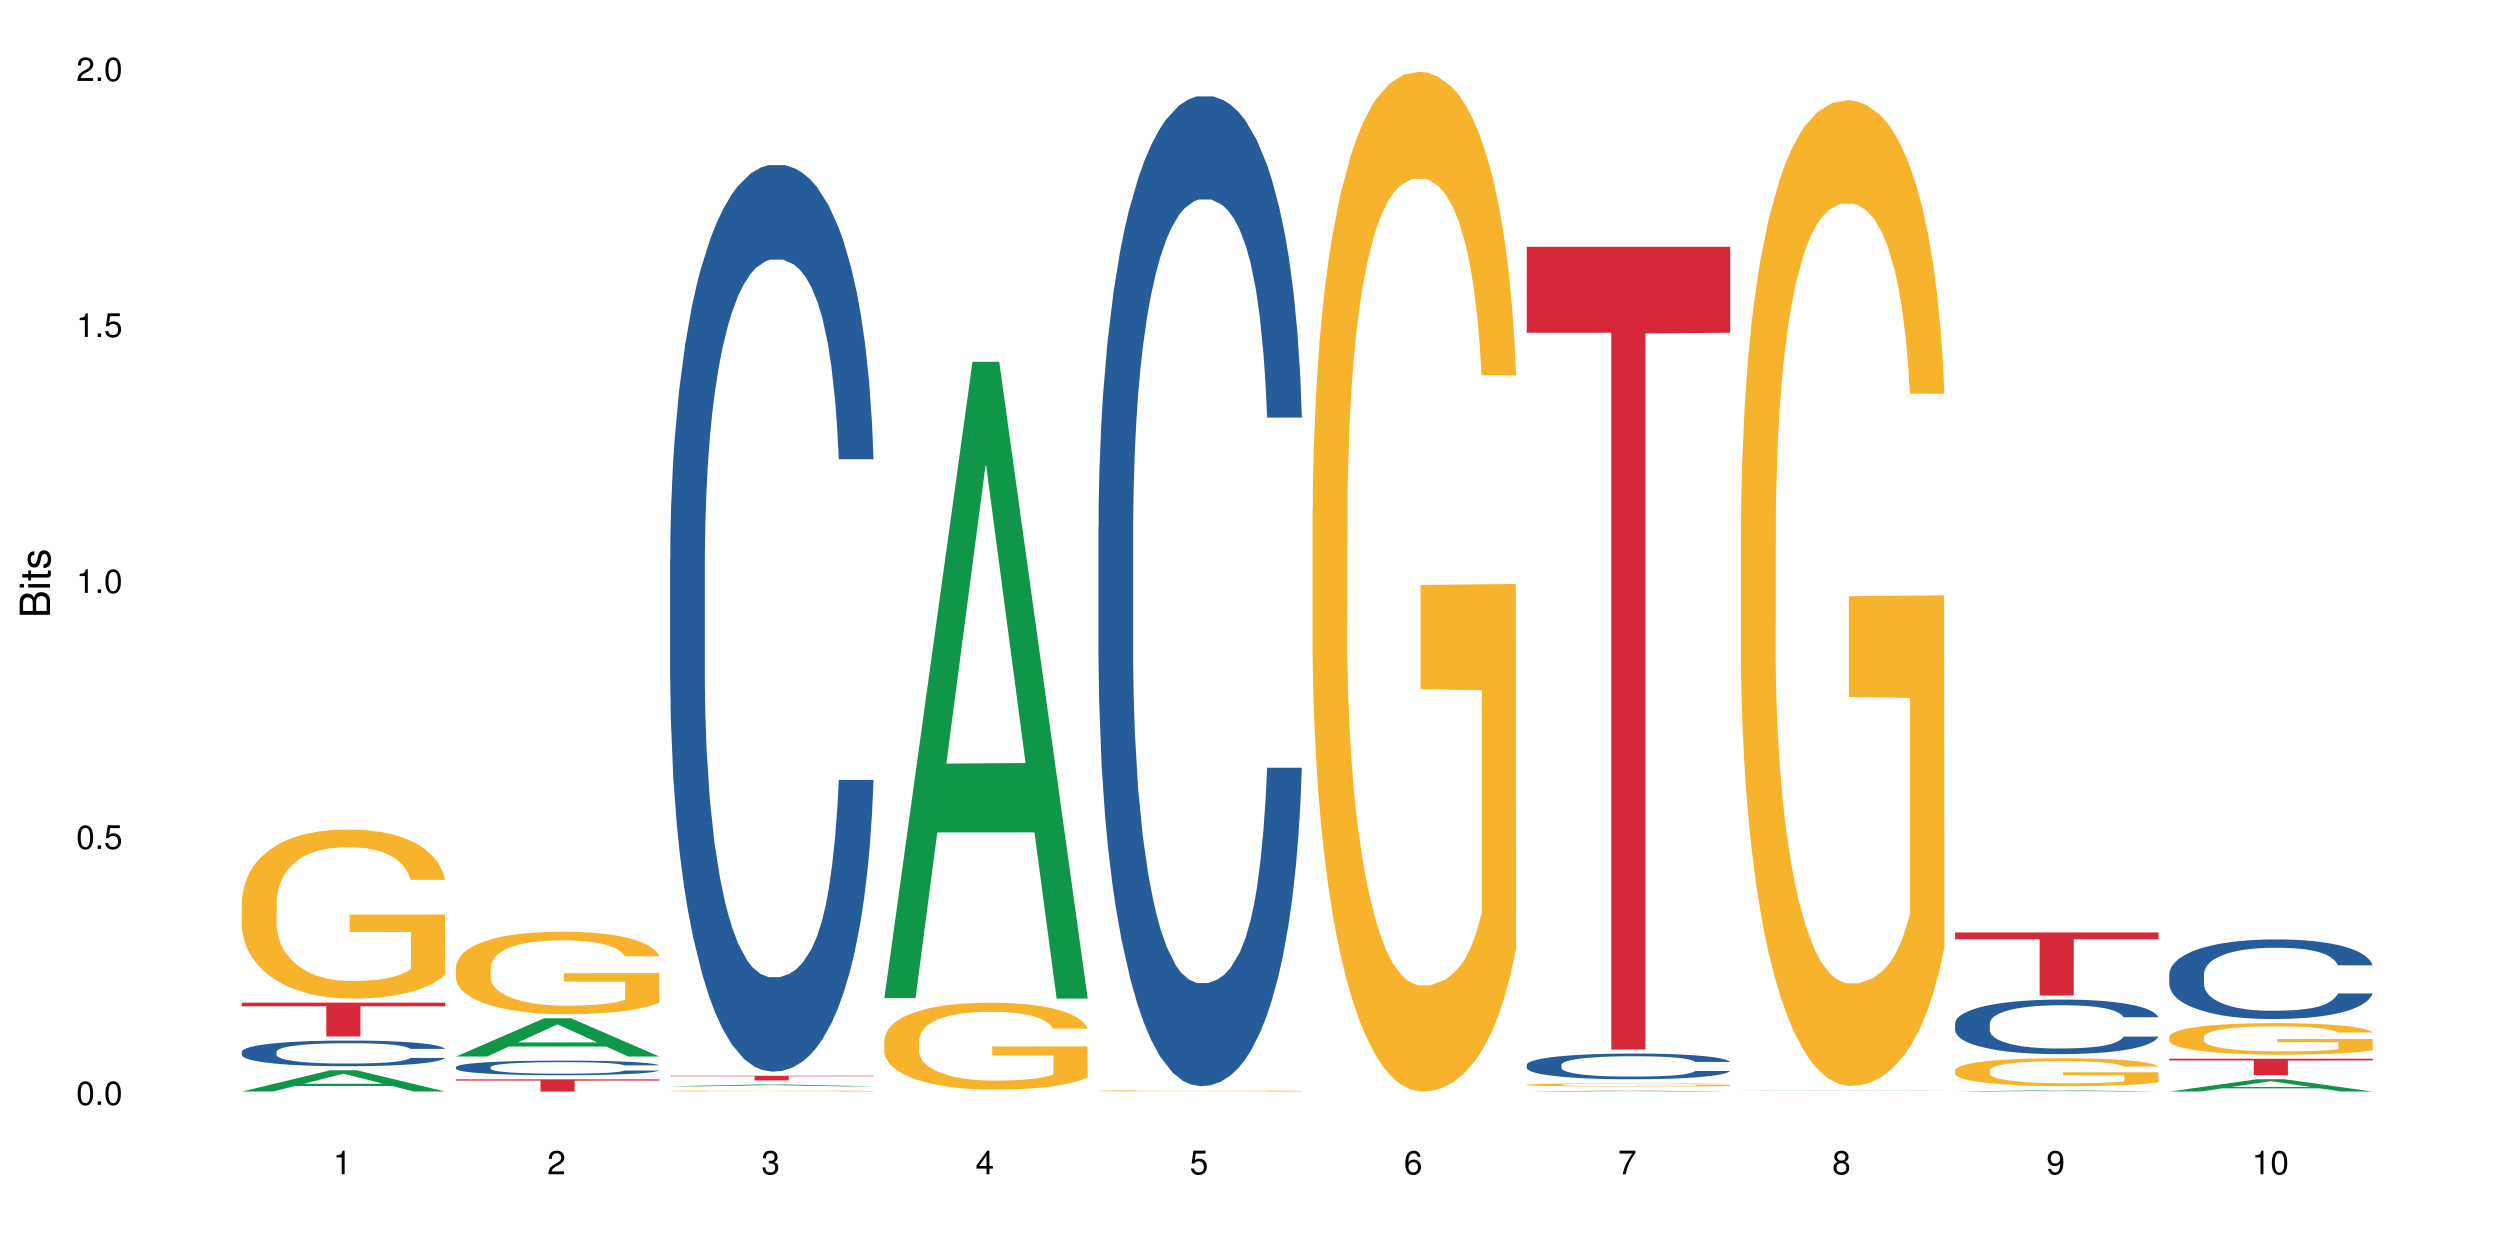 <?xml version="1.0" encoding="UTF-8"?>
<svg xmlns="http://www.w3.org/2000/svg" xmlns:xlink="http://www.w3.org/1999/xlink" width="720pt" height="360pt" viewBox="0 0 720 360" version="1.1">
<defs>
<g>
<symbol overflow="visible" id="glyph0-0">
<path style="stroke:none;" d=""/>
</symbol>
<symbol overflow="visible" id="glyph0-1">
<path style="stroke:none;" d="M 2.641 -6.797 C 2 -6.797 1.422 -6.531 1.078 -6.047 C 0.641 -5.453 0.406 -4.547 0.406 -3.297 C 0.406 -1 1.188 0.219 2.641 0.219 C 4.078 0.219 4.859 -1 4.859 -3.234 C 4.859 -4.562 4.656 -5.438 4.203 -6.047 C 3.844 -6.531 3.281 -6.797 2.641 -6.797 Z M 2.641 -6.047 C 3.547 -6.047 4 -5.125 4 -3.312 C 4 -1.375 3.562 -0.484 2.625 -0.484 C 1.734 -0.484 1.281 -1.422 1.281 -3.281 C 1.281 -5.141 1.734 -6.047 2.641 -6.047 Z M 2.641 -6.047 "/>
</symbol>
<symbol overflow="visible" id="glyph0-2">
<path style="stroke:none;" d="M 1.828 -1 L 0.828 -1 L 0.828 0 L 1.828 0 Z M 1.828 -1 "/>
</symbol>
<symbol overflow="visible" id="glyph0-3">
<path style="stroke:none;" d="M 4.562 -6.797 L 1.062 -6.797 L 0.547 -3.094 L 1.328 -3.094 C 1.719 -3.562 2.047 -3.734 2.578 -3.734 C 3.484 -3.734 4.062 -3.109 4.062 -2.094 C 4.062 -1.125 3.484 -0.531 2.578 -0.531 C 1.828 -0.531 1.375 -0.906 1.188 -1.672 L 0.328 -1.672 C 0.453 -1.109 0.547 -0.844 0.75 -0.594 C 1.125 -0.078 1.828 0.219 2.594 0.219 C 3.969 0.219 4.922 -0.781 4.922 -2.219 C 4.922 -3.562 4.031 -4.484 2.719 -4.484 C 2.25 -4.484 1.859 -4.359 1.469 -4.062 L 1.734 -5.969 L 4.562 -5.969 Z M 4.562 -6.797 "/>
</symbol>
<symbol overflow="visible" id="glyph0-4">
<path style="stroke:none;" d="M 2.484 -4.844 L 2.484 0 L 3.328 0 L 3.328 -6.797 L 2.766 -6.797 C 2.469 -5.75 2.281 -5.609 0.984 -5.453 L 0.984 -4.844 Z M 2.484 -4.844 "/>
</symbol>
<symbol overflow="visible" id="glyph0-5">
<path style="stroke:none;" d="M 4.859 -0.828 L 1.281 -0.828 C 1.359 -1.391 1.672 -1.75 2.5 -2.234 L 3.469 -2.75 C 4.406 -3.266 4.906 -3.969 4.906 -4.812 C 4.906 -5.375 4.672 -5.906 4.266 -6.266 C 3.859 -6.625 3.375 -6.797 2.719 -6.797 C 1.859 -6.797 1.219 -6.5 0.844 -5.922 C 0.609 -5.562 0.5 -5.125 0.484 -4.438 L 1.328 -4.438 C 1.359 -4.906 1.406 -5.188 1.531 -5.406 C 1.75 -5.812 2.188 -6.062 2.703 -6.062 C 3.469 -6.062 4.031 -5.516 4.031 -4.781 C 4.031 -4.25 3.719 -3.797 3.125 -3.438 L 2.234 -2.938 C 0.812 -2.141 0.406 -1.5 0.328 0 L 4.859 0 Z M 4.859 -0.828 "/>
</symbol>
<symbol overflow="visible" id="glyph0-6">
<path style="stroke:none;" d="M 2.125 -3.125 L 2.578 -3.125 C 3.516 -3.125 3.984 -2.703 3.984 -1.891 C 3.984 -1.031 3.469 -0.531 2.578 -0.531 C 1.656 -0.531 1.203 -0.984 1.156 -1.969 L 0.312 -1.969 C 0.344 -1.422 0.438 -1.078 0.609 -0.766 C 0.953 -0.109 1.625 0.219 2.547 0.219 C 3.953 0.219 4.859 -0.609 4.859 -1.906 C 4.859 -2.766 4.516 -3.25 3.703 -3.516 C 4.344 -3.766 4.656 -4.25 4.656 -4.938 C 4.656 -6.109 3.875 -6.797 2.578 -6.797 C 1.203 -6.797 0.484 -6.047 0.453 -4.609 L 1.297 -4.609 C 1.312 -5.016 1.344 -5.25 1.453 -5.453 C 1.641 -5.828 2.062 -6.062 2.594 -6.062 C 3.344 -6.062 3.797 -5.625 3.797 -4.906 C 3.797 -4.422 3.609 -4.141 3.25 -3.984 C 3.016 -3.891 2.719 -3.844 2.125 -3.844 Z M 2.125 -3.125 "/>
</symbol>
<symbol overflow="visible" id="glyph0-7">
<path style="stroke:none;" d="M 3.141 -1.625 L 3.141 0 L 3.984 0 L 3.984 -1.625 L 4.984 -1.625 L 4.984 -2.391 L 3.984 -2.391 L 3.984 -6.797 L 3.359 -6.797 L 0.266 -2.516 L 0.266 -1.625 Z M 3.141 -2.391 L 1 -2.391 L 3.141 -5.359 Z M 3.141 -2.391 "/>
</symbol>
<symbol overflow="visible" id="glyph0-8">
<path style="stroke:none;" d="M 4.781 -5.031 C 4.609 -6.141 3.891 -6.797 2.844 -6.797 C 2.094 -6.797 1.422 -6.438 1.031 -5.828 C 0.609 -5.172 0.406 -4.344 0.406 -3.094 C 0.406 -1.953 0.578 -1.234 0.984 -0.625 C 1.359 -0.078 1.953 0.219 2.703 0.219 C 3.984 0.219 4.922 -0.734 4.922 -2.078 C 4.922 -3.344 4.062 -4.234 2.844 -4.234 C 2.172 -4.234 1.641 -3.969 1.281 -3.469 C 1.281 -5.125 1.828 -6.047 2.797 -6.047 C 3.391 -6.047 3.797 -5.672 3.938 -5.031 Z M 2.734 -3.484 C 3.547 -3.484 4.062 -2.922 4.062 -2 C 4.062 -1.156 3.484 -0.531 2.703 -0.531 C 1.922 -0.531 1.328 -1.188 1.328 -2.047 C 1.328 -2.891 1.906 -3.484 2.734 -3.484 Z M 2.734 -3.484 "/>
</symbol>
<symbol overflow="visible" id="glyph0-9">
<path style="stroke:none;" d="M 4.984 -6.797 L 0.438 -6.797 L 0.438 -5.969 L 4.109 -5.969 C 2.5 -3.656 1.828 -2.234 1.328 0 L 2.219 0 C 2.594 -2.172 3.453 -4.047 4.984 -6.094 Z M 4.984 -6.797 "/>
</symbol>
<symbol overflow="visible" id="glyph0-10">
<path style="stroke:none;" d="M 3.75 -3.578 C 4.453 -4 4.688 -4.344 4.688 -4.984 C 4.688 -6.047 3.844 -6.797 2.641 -6.797 C 1.438 -6.797 0.594 -6.047 0.594 -4.984 C 0.594 -4.359 0.828 -4.016 1.516 -3.578 C 0.734 -3.203 0.359 -2.641 0.359 -1.891 C 0.359 -0.641 1.297 0.219 2.641 0.219 C 3.984 0.219 4.922 -0.641 4.922 -1.875 C 4.922 -2.641 4.531 -3.203 3.75 -3.578 Z M 2.641 -6.047 C 3.359 -6.047 3.812 -5.625 3.812 -4.969 C 3.812 -4.344 3.344 -3.922 2.641 -3.922 C 1.922 -3.922 1.453 -4.344 1.453 -4.984 C 1.453 -5.625 1.922 -6.047 2.641 -6.047 Z M 2.641 -3.203 C 3.484 -3.203 4.062 -2.672 4.062 -1.875 C 4.062 -1.062 3.484 -0.531 2.625 -0.531 C 1.797 -0.531 1.219 -1.078 1.219 -1.875 C 1.219 -2.672 1.797 -3.203 2.641 -3.203 Z M 2.641 -3.203 "/>
</symbol>
<symbol overflow="visible" id="glyph0-11">
<path style="stroke:none;" d="M 0.516 -1.547 C 0.672 -0.438 1.406 0.219 2.438 0.219 C 3.188 0.219 3.859 -0.141 4.266 -0.75 C 4.688 -1.406 4.891 -2.25 4.891 -3.484 C 4.891 -4.625 4.703 -5.359 4.312 -5.953 C 3.938 -6.5 3.344 -6.797 2.594 -6.797 C 1.297 -6.797 0.359 -5.844 0.359 -4.516 C 0.359 -3.25 1.234 -2.344 2.453 -2.344 C 3.094 -2.344 3.562 -2.578 4.016 -3.109 C 4 -1.453 3.469 -0.531 2.5 -0.531 C 1.906 -0.531 1.484 -0.906 1.359 -1.547 Z M 2.578 -6.062 C 3.375 -6.062 3.969 -5.406 3.969 -4.531 C 3.969 -3.688 3.375 -3.094 2.547 -3.094 C 1.734 -3.094 1.234 -3.672 1.234 -4.578 C 1.234 -5.438 1.797 -6.062 2.578 -6.062 Z M 2.578 -6.062 "/>
</symbol>
<symbol overflow="visible" id="glyph1-0">
<path style="stroke:none;" d=""/>
</symbol>
<symbol overflow="visible" id="glyph1-1">
<path style="stroke:none;" d="M 0 -0.953 L 0 -4.891 C 0 -5.719 -0.234 -6.344 -0.734 -6.797 C -1.188 -7.234 -1.812 -7.469 -2.5 -7.469 C -3.547 -7.469 -4.188 -7 -4.625 -5.875 C -4.984 -6.672 -5.641 -7.094 -6.531 -7.094 C -7.156 -7.094 -7.734 -6.859 -8.141 -6.391 C -8.562 -5.938 -8.75 -5.344 -8.75 -4.5 L -8.75 -0.953 Z M -4.984 -2.062 L -7.766 -2.062 L -7.766 -4.219 C -7.766 -4.844 -7.688 -5.203 -7.453 -5.5 C -7.219 -5.812 -6.859 -5.969 -6.375 -5.969 C -5.906 -5.969 -5.531 -5.812 -5.297 -5.5 C -5.062 -5.203 -4.984 -4.844 -4.984 -4.219 Z M -0.984 -2.062 L -4 -2.062 L -4 -4.781 C -4 -5.328 -3.859 -5.688 -3.578 -5.953 C -3.297 -6.219 -2.922 -6.359 -2.484 -6.359 C -2.062 -6.359 -1.688 -6.219 -1.406 -5.953 C -1.109 -5.688 -0.984 -5.328 -0.984 -4.781 Z M -0.984 -2.062 "/>
</symbol>
<symbol overflow="visible" id="glyph1-2">
<path style="stroke:none;" d="M -6.281 -1.797 L -6.281 -0.797 L 0 -0.797 L 0 -1.797 Z M -8.75 -1.797 L -8.75 -0.797 L -7.484 -0.797 L -7.484 -1.797 Z M -8.75 -1.797 "/>
</symbol>
<symbol overflow="visible" id="glyph1-3">
<path style="stroke:none;" d="M -6.281 -3.047 L -6.281 -2.016 L -8.016 -2.016 L -8.016 -1.016 L -6.281 -1.016 L -6.281 -0.172 L -5.469 -0.172 L -5.469 -1.016 L -0.719 -1.016 C -0.078 -1.016 0.281 -1.453 0.281 -2.234 C 0.281 -2.469 0.25 -2.719 0.188 -3.047 L -0.641 -3.047 C -0.609 -2.922 -0.594 -2.766 -0.594 -2.562 C -0.594 -2.141 -0.719 -2.016 -1.156 -2.016 L -5.469 -2.016 L -5.469 -3.047 Z M -6.281 -3.047 "/>
</symbol>
<symbol overflow="visible" id="glyph1-4">
<path style="stroke:none;" d="M -4.531 -5.25 C -5.766 -5.25 -6.469 -4.422 -6.469 -2.969 C -6.469 -1.516 -5.719 -0.562 -4.547 -0.562 C -3.562 -0.562 -3.094 -1.062 -2.734 -2.562 L -2.516 -3.484 C -2.344 -4.188 -2.094 -4.469 -1.625 -4.469 C -1.047 -4.469 -0.641 -3.875 -0.641 -3 C -0.641 -2.453 -0.797 -2 -1.062 -1.75 C -1.25 -1.594 -1.422 -1.531 -1.875 -1.469 L -1.875 -0.406 C -0.422 -0.453 0.281 -1.266 0.281 -2.922 C 0.281 -4.5 -0.5 -5.516 -1.719 -5.516 C -2.656 -5.516 -3.172 -4.984 -3.469 -3.734 L -3.703 -2.766 C -3.891 -1.953 -4.156 -1.609 -4.594 -1.609 C -5.172 -1.609 -5.547 -2.125 -5.547 -2.938 C -5.547 -3.75 -5.203 -4.172 -4.531 -4.203 Z M -4.531 -5.25 "/>
</symbol>
</g>
</defs>
<g id="surface95866">
<rect x="0" y="0" width="720" height="360" style="fill:rgb(100%,100%,100%);fill-opacity:1;stroke:none;"/>
<path style=" stroke:none;fill-rule:nonzero;fill:rgb(6.275%,58.824%,28.235%);fill-opacity:1;" d="M 69.629 314.363 L 69.691 314.359 L 95.047 308.246 L 102.746 308.246 L 128.223 314.371 L 119.273 314.371 L 112.887 312.773 L 84.902 312.773 L 78.645 314.363 L 69.629 314.363 L 87.598 312.109 L 110.32 312.105 L 98.988 309.25 L 98.863 309.242 L 98.738 309.258 L 87.535 312.105 L 87.598 312.109 Z M 69.629 314.363 "/>
<path style=" stroke:none;fill-rule:nonzero;fill:rgb(14.51%,36.078%,60%);fill-opacity:1;" d="M 69.629 302.895 L 69.699 302.891 L 69.699 302.727 L 69.914 302.473 L 70.414 302.148 L 70.914 301.926 L 72.203 301.527 L 73.988 301.141 L 75.848 300.844 L 77.203 300.668 L 78.418 300.531 L 81.207 300.285 L 82.992 300.156 L 84.922 300.039 L 87.281 299.926 L 88.996 299.859 L 92.852 299.75 L 95.711 299.703 L 97.926 299.684 L 102.715 299.684 L 105.574 299.711 L 107.645 299.742 L 109.93 299.797 L 111.859 299.859 L 115.219 300.008 L 118.219 300.195 L 119.578 300.305 L 121.723 300.512 L 123.367 300.715 L 124.508 300.891 L 125.797 301.141 L 126.938 301.445 L 127.797 301.789 L 128.223 302.078 L 118.219 302.078 L 117.719 301.809 L 117.148 301.602 L 116.078 301.324 L 115.004 301.129 L 113.504 300.93 L 112.148 300.805 L 110.289 300.676 L 108.645 300.594 L 106.93 300.531 L 105.285 300.492 L 102.141 300.453 L 98.5 300.453 L 97.141 300.465 L 94.355 300.52 L 92.852 300.566 L 90.711 300.66 L 89.207 300.75 L 87.422 300.883 L 86.207 301 L 84.707 301.176 L 83.637 301.328 L 82.422 301.551 L 81.707 301.723 L 81.062 301.91 L 80.492 302.133 L 80.062 302.371 L 79.777 302.621 L 79.633 302.863 L 79.633 303.91 L 79.777 304.152 L 80.133 304.434 L 81.062 304.848 L 82.422 305.203 L 83.992 305.488 L 85.492 305.691 L 86.352 305.785 L 87.492 305.895 L 89.281 306.027 L 91.852 306.164 L 93.352 306.219 L 95.641 306.273 L 97.996 306.297 L 101.141 306.297 L 103.93 306.273 L 105.785 306.238 L 107.715 306.184 L 110.359 306.07 L 112.004 305.961 L 113.434 305.832 L 114.504 305.703 L 115.219 305.598 L 116.293 305.387 L 117.148 305.156 L 117.793 304.922 L 118.219 304.691 L 128.223 304.691 L 127.797 304.961 L 127.152 305.227 L 126.508 305.422 L 125.508 305.656 L 124.367 305.867 L 122.723 306.102 L 121.363 306.258 L 119.578 306.426 L 117.934 306.555 L 116.148 306.672 L 113.504 306.805 L 111.789 306.871 L 109.93 306.934 L 107.715 306.988 L 104.93 307.035 L 101.93 307.062 L 99.141 307.066 L 96.141 307.055 L 93.926 307.027 L 90.996 306.969 L 87.352 306.844 L 84.707 306.719 L 82.633 306.59 L 80.848 306.453 L 78.848 306.273 L 76.273 305.973 L 74.703 305.746 L 73.633 305.555 L 72.418 305.293 L 71.559 305.055 L 70.559 304.68 L 69.844 304.199 L 69.629 303.828 Z M 69.629 302.895 "/>
<path style=" stroke:none;fill-rule:nonzero;fill:rgb(96.863%,70.196%,16.863%);fill-opacity:1;" d="M 69.629 259.754 L 69.699 259.711 L 69.699 258.82 L 69.988 256.82 L 70.703 254.062 L 71.629 251.797 L 72.629 250.016 L 73.273 249.082 L 74.344 247.75 L 75.273 246.77 L 77.633 244.77 L 80.633 242.902 L 82.277 242.102 L 84.137 241.344 L 86.777 240.5 L 87.992 240.188 L 91.711 239.477 L 95.926 239.031 L 100.57 238.898 L 102.715 238.941 L 105.645 239.121 L 109.645 239.609 L 111.934 240.055 L 113.719 240.5 L 115.578 241.078 L 117.863 241.969 L 120.008 243.035 L 121.723 244.102 L 123.438 245.438 L 124.867 246.859 L 126.082 248.414 L 127.152 250.285 L 127.797 251.84 L 128.223 253.395 L 118.293 253.395 L 117.719 251.84 L 117.078 250.641 L 116.004 249.172 L 114.934 248.105 L 113.863 247.258 L 111.859 246.102 L 110.145 245.391 L 108.004 244.77 L 105.93 244.367 L 103.57 244.102 L 102.141 244.012 L 98.355 244.012 L 94.926 244.324 L 92.926 244.68 L 91.496 245.035 L 89.496 245.703 L 88.281 246.234 L 87.566 246.594 L 85.422 247.973 L 83.992 249.215 L 83.207 250.062 L 82.207 251.395 L 81.492 252.598 L 80.707 254.375 L 80.277 255.707 L 79.703 258.734 L 79.633 266.738 L 79.848 268.43 L 80.277 270.25 L 80.848 271.852 L 81.707 273.543 L 82.562 274.832 L 84.062 276.566 L 85.352 277.723 L 86.352 278.48 L 88.281 279.68 L 89.066 280.078 L 90.922 280.879 L 92.852 281.504 L 95.211 282.035 L 96.996 282.305 L 99.855 282.527 L 103.5 282.527 L 107.789 282.258 L 110.504 281.902 L 112.359 281.547 L 113.574 281.234 L 115.078 280.746 L 116.148 280.301 L 117.148 279.812 L 118.363 279.059 L 118.363 268.43 L 100.715 268.383 L 100.715 263.402 L 128.152 263.359 L 128.223 280.746 L 126.723 281.949 L 124.867 283.105 L 123.078 283.992 L 121.223 284.75 L 118.578 285.594 L 116.434 286.129 L 113.148 286.75 L 110.145 287.152 L 107 287.418 L 104.215 287.551 L 100.93 287.594 L 97.996 287.508 L 94.855 287.238 L 92.352 286.883 L 90.066 286.438 L 87.781 285.859 L 84.922 284.926 L 83.062 284.172 L 81.133 283.238 L 79.203 282.125 L 77.488 280.926 L 76.348 279.992 L 75.203 278.922 L 73.988 277.59 L 72.844 276.078 L 71.988 274.699 L 71.203 273.141 L 70.629 271.676 L 70.059 269.672 L 69.773 268.07 L 69.629 266.695 Z M 69.629 259.754 "/>
<path style=" stroke:none;fill-rule:nonzero;fill:rgb(83.922%,15.686%,22.353%);fill-opacity:1;" d="M 69.629 288.773 L 128.223 288.773 L 128.223 289.816 L 103.805 289.824 L 103.805 298.504 L 93.98 298.504 L 93.98 289.836 L 93.836 289.816 L 69.629 289.816 Z M 69.629 288.773 "/>
<path style=" stroke:none;fill-rule:nonzero;fill:rgb(6.275%,58.824%,28.235%);fill-opacity:1;" d="M 131.309 304.273 L 131.371 304.262 L 156.727 293.254 L 164.426 293.254 L 189.902 304.285 L 180.953 304.285 L 174.566 301.406 L 146.582 301.406 L 140.324 304.273 L 131.309 304.273 L 149.273 300.215 L 172 300.203 L 160.668 295.059 L 160.543 295.047 L 160.418 295.078 L 149.211 300.203 L 149.273 300.215 Z M 131.309 304.273 "/>
<path style=" stroke:none;fill-rule:nonzero;fill:rgb(14.51%,36.078%,60%);fill-opacity:1;" d="M 131.309 307.289 L 131.379 307.285 L 131.379 307.195 L 131.594 307.047 L 132.094 306.863 L 132.594 306.738 L 133.883 306.512 L 135.668 306.293 L 137.523 306.125 L 138.883 306.023 L 140.098 305.945 L 142.883 305.805 L 144.672 305.73 L 146.602 305.668 L 148.957 305.602 L 150.672 305.562 L 154.531 305.504 L 157.391 305.477 L 159.605 305.465 L 164.395 305.465 L 167.25 305.48 L 169.324 305.5 L 171.609 305.527 L 173.539 305.562 L 176.898 305.648 L 179.898 305.754 L 181.258 305.816 L 183.402 305.938 L 185.043 306.051 L 186.188 306.152 L 187.473 306.293 L 188.617 306.465 L 189.477 306.66 L 189.902 306.824 L 179.898 306.824 L 179.398 306.672 L 178.828 306.555 L 177.758 306.395 L 176.684 306.285 L 175.184 306.172 L 173.824 306.102 L 171.969 306.027 L 170.324 305.98 L 168.609 305.945 L 166.965 305.926 L 163.82 305.902 L 160.176 305.902 L 158.82 305.91 L 156.031 305.941 L 154.531 305.965 L 152.387 306.02 L 150.887 306.07 L 149.102 306.148 L 147.887 306.211 L 146.387 306.312 L 145.312 306.398 L 144.098 306.527 L 143.387 306.621 L 142.742 306.73 L 142.172 306.855 L 141.742 306.992 L 141.457 307.133 L 141.312 307.27 L 141.312 307.863 L 141.457 308.004 L 141.812 308.164 L 142.742 308.398 L 144.098 308.602 L 145.672 308.762 L 147.172 308.879 L 148.031 308.93 L 149.172 308.992 L 150.961 309.07 L 153.531 309.145 L 155.031 309.176 L 157.32 309.207 L 159.676 309.223 L 162.82 309.223 L 165.609 309.207 L 167.465 309.188 L 169.395 309.156 L 172.039 309.094 L 173.684 309.031 L 175.113 308.957 L 176.184 308.887 L 176.898 308.824 L 177.969 308.703 L 178.828 308.574 L 179.473 308.441 L 179.898 308.309 L 189.902 308.309 L 189.477 308.465 L 188.832 308.613 L 188.188 308.723 L 187.188 308.859 L 186.047 308.977 L 184.402 309.113 L 183.043 309.199 L 181.258 309.297 L 179.613 309.367 L 177.828 309.434 L 175.184 309.512 L 173.469 309.547 L 171.609 309.582 L 169.395 309.613 L 166.609 309.641 L 163.605 309.656 L 160.82 309.66 L 157.82 309.652 L 155.605 309.637 L 152.676 309.602 L 149.031 309.535 L 146.387 309.461 L 144.312 309.387 L 142.527 309.312 L 140.527 309.207 L 137.953 309.039 L 136.383 308.906 L 135.309 308.801 L 134.094 308.652 L 133.238 308.516 L 132.238 308.301 L 131.523 308.031 L 131.309 307.82 Z M 131.309 307.289 "/>
<path style=" stroke:none;fill-rule:nonzero;fill:rgb(96.863%,70.196%,16.863%);fill-opacity:1;" d="M 131.309 278.5 L 131.379 278.48 L 131.379 278.047 L 131.664 277.07 L 132.379 275.727 L 133.309 274.617 L 134.309 273.75 L 134.953 273.297 L 136.023 272.645 L 136.953 272.168 L 139.312 271.191 L 142.312 270.281 L 143.957 269.891 L 145.812 269.523 L 148.457 269.109 L 149.672 268.957 L 153.391 268.613 L 157.605 268.395 L 162.25 268.328 L 164.395 268.352 L 167.324 268.438 L 171.324 268.676 L 173.613 268.895 L 175.398 269.109 L 177.254 269.391 L 179.543 269.824 L 181.688 270.348 L 183.402 270.867 L 185.117 271.52 L 186.547 272.211 L 187.762 272.969 L 188.832 273.883 L 189.477 274.641 L 189.902 275.398 L 179.973 275.398 L 179.398 274.641 L 178.758 274.055 L 177.684 273.34 L 176.613 272.82 L 175.539 272.406 L 173.539 271.844 L 171.824 271.496 L 169.68 271.191 L 167.609 270.996 L 165.25 270.867 L 163.82 270.824 L 160.035 270.824 L 156.605 270.977 L 154.605 271.148 L 153.176 271.324 L 151.172 271.648 L 149.957 271.906 L 149.246 272.082 L 147.102 272.754 L 145.672 273.359 L 144.887 273.773 L 143.887 274.422 L 143.172 275.008 L 142.383 275.875 L 141.957 276.527 L 141.383 278 L 141.312 281.906 L 141.527 282.73 L 141.957 283.617 L 142.527 284.398 L 143.387 285.223 L 144.242 285.852 L 145.742 286.699 L 147.027 287.262 L 148.031 287.629 L 149.957 288.215 L 150.746 288.41 L 152.602 288.801 L 154.531 289.105 L 156.891 289.367 L 158.676 289.496 L 161.535 289.605 L 165.18 289.605 L 169.469 289.473 L 172.184 289.301 L 174.039 289.125 L 175.254 288.977 L 176.754 288.738 L 177.828 288.52 L 178.828 288.281 L 180.043 287.914 L 180.043 282.73 L 162.391 282.707 L 162.391 280.277 L 189.832 280.258 L 189.902 288.738 L 188.402 289.32 L 186.547 289.887 L 184.758 290.32 L 182.902 290.688 L 180.258 291.102 L 178.113 291.359 L 174.824 291.664 L 171.824 291.859 L 168.68 291.988 L 165.895 292.055 L 162.605 292.074 L 159.676 292.031 L 156.531 291.902 L 154.031 291.73 L 151.746 291.512 L 149.457 291.23 L 146.602 290.773 L 144.742 290.406 L 142.812 289.949 L 140.883 289.41 L 139.168 288.824 L 138.027 288.367 L 136.883 287.848 L 135.668 287.195 L 134.523 286.461 L 133.668 285.785 L 132.879 285.027 L 132.309 284.312 L 131.738 283.336 L 131.453 282.555 L 131.309 281.883 Z M 131.309 278.5 "/>
<path style=" stroke:none;fill-rule:nonzero;fill:rgb(83.922%,15.686%,22.353%);fill-opacity:1;" d="M 131.309 310.84 L 189.902 310.84 L 189.902 311.219 L 165.484 311.223 L 165.484 314.371 L 155.656 314.371 L 155.656 311.223 L 155.516 311.219 L 131.309 311.219 Z M 131.309 310.84 "/>
<path style=" stroke:none;fill-rule:nonzero;fill:rgb(6.275%,58.824%,28.235%);fill-opacity:1;" d="M 192.988 312.879 L 193.051 312.875 L 218.402 312.328 L 226.105 312.328 L 251.582 312.879 L 242.629 312.879 L 236.246 312.734 L 208.262 312.734 L 202.004 312.879 L 192.988 312.879 L 210.953 312.676 L 233.68 312.676 L 222.348 312.418 L 222.098 312.418 L 210.891 312.676 L 210.953 312.676 Z M 192.988 312.879 "/>
<path style=" stroke:none;fill-rule:nonzero;fill:rgb(14.51%,36.078%,60%);fill-opacity:1;" d="M 192.988 161.148 L 193.059 160.91 L 193.059 155.184 L 193.273 146.117 L 193.773 134.66 L 194.273 126.785 L 195.559 112.703 L 197.348 99.102 L 199.203 88.602 L 200.562 82.395 L 201.777 77.625 L 204.562 68.793 L 206.352 64.258 L 208.281 60.203 L 210.637 56.145 L 212.352 53.758 L 216.211 49.941 L 219.07 48.27 L 221.285 47.555 L 226.074 47.555 L 228.93 48.508 L 231.004 49.703 L 233.289 51.609 L 235.219 53.758 L 238.578 59.008 L 241.578 65.691 L 242.938 69.508 L 245.082 76.906 L 246.723 84.066 L 247.867 90.273 L 249.152 99.102 L 250.297 109.84 L 251.152 122.012 L 251.582 132.273 L 241.578 132.273 L 241.078 122.727 L 240.508 115.328 L 239.434 105.547 L 238.363 98.625 L 236.863 91.703 L 235.504 87.168 L 233.648 82.633 L 232.004 79.77 L 230.289 77.625 L 228.645 76.191 L 225.5 74.758 L 221.855 74.758 L 220.5 75.238 L 217.711 77.145 L 216.211 78.816 L 214.066 82.156 L 212.566 85.262 L 210.781 90.031 L 209.566 94.09 L 208.066 100.293 L 206.992 105.785 L 205.777 113.66 L 205.062 119.625 L 204.422 126.309 L 203.848 134.184 L 203.422 142.535 L 203.133 151.367 L 202.992 159.957 L 202.992 196.949 L 203.133 205.539 L 203.492 215.562 L 204.422 230.121 L 205.777 242.77 L 207.352 252.793 L 208.852 259.949 L 209.707 263.293 L 210.852 267.109 L 212.637 271.883 L 215.211 276.656 L 216.711 278.566 L 219 280.473 L 221.355 281.43 L 224.5 281.43 L 227.289 280.473 L 229.145 279.281 L 231.074 277.371 L 233.719 273.316 L 235.363 269.496 L 236.793 264.961 L 237.863 260.43 L 238.578 256.609 L 239.648 249.211 L 240.508 241.098 L 241.148 232.746 L 241.578 224.629 L 251.582 224.629 L 251.152 234.176 L 250.512 243.484 L 249.867 250.406 L 248.867 258.758 L 247.723 266.156 L 246.082 274.508 L 244.723 279.996 L 242.938 285.965 L 241.293 290.496 L 239.508 294.555 L 236.863 299.328 L 235.148 301.715 L 233.289 303.863 L 231.074 305.77 L 228.289 307.441 L 225.285 308.398 L 222.5 308.637 L 219.5 308.156 L 217.285 307.203 L 214.352 305.055 L 210.711 300.758 L 208.066 296.227 L 205.992 291.691 L 204.207 286.918 L 202.207 280.473 L 199.633 269.973 L 198.062 261.859 L 196.988 255.18 L 195.773 245.871 L 194.918 237.52 L 193.918 224.152 L 193.203 207.211 L 192.988 194.082 Z M 192.988 161.148 "/>
<path style=" stroke:none;fill-rule:nonzero;fill:rgb(96.863%,70.196%,16.863%);fill-opacity:1;" d="M 192.988 314.191 L 193.059 314.191 L 193.059 314.188 L 193.344 314.172 L 194.059 314.156 L 194.988 314.141 L 195.988 314.129 L 196.633 314.121 L 197.703 314.113 L 198.633 314.109 L 200.992 314.094 L 203.992 314.082 L 205.637 314.078 L 207.492 314.074 L 210.137 314.066 L 211.352 314.066 L 215.066 314.062 L 219.285 314.059 L 229.004 314.059 L 233.004 314.062 L 235.289 314.066 L 237.078 314.066 L 238.934 314.07 L 241.223 314.078 L 243.367 314.086 L 245.082 314.09 L 246.797 314.098 L 248.223 314.109 L 249.438 314.117 L 250.512 314.129 L 251.152 314.141 L 251.582 314.152 L 241.648 314.152 L 241.078 314.141 L 240.434 314.133 L 238.293 314.117 L 237.219 314.109 L 235.219 314.105 L 233.504 314.098 L 231.359 314.094 L 229.289 314.094 L 226.93 314.09 L 221.715 314.09 L 218.285 314.094 L 216.281 314.094 L 214.855 314.098 L 212.852 314.102 L 211.637 314.105 L 210.922 314.105 L 208.781 314.117 L 207.352 314.125 L 206.566 314.129 L 205.562 314.137 L 204.852 314.145 L 204.062 314.156 L 203.637 314.164 L 203.062 314.184 L 202.992 314.238 L 203.207 314.246 L 203.637 314.258 L 204.207 314.27 L 205.062 314.281 L 205.922 314.289 L 207.422 314.301 L 208.707 314.309 L 209.707 314.312 L 211.637 314.32 L 212.426 314.324 L 214.281 314.328 L 216.211 314.332 L 218.57 314.336 L 220.355 314.336 L 223.215 314.34 L 226.859 314.34 L 231.145 314.336 L 233.863 314.336 L 235.719 314.332 L 236.934 314.328 L 238.434 314.328 L 239.508 314.324 L 240.508 314.32 L 241.723 314.316 L 241.723 314.246 L 224.07 314.246 L 224.07 314.215 L 251.512 314.215 L 251.582 314.328 L 250.082 314.336 L 248.223 314.34 L 246.438 314.348 L 244.578 314.352 L 241.938 314.359 L 239.793 314.359 L 236.504 314.363 L 233.504 314.367 L 230.359 314.371 L 221.355 314.371 L 218.211 314.367 L 215.711 314.367 L 213.426 314.363 L 211.137 314.359 L 208.281 314.352 L 206.422 314.348 L 204.492 314.344 L 202.562 314.336 L 200.848 314.328 L 199.703 314.32 L 198.562 314.316 L 197.348 314.305 L 196.203 314.297 L 195.348 314.289 L 194.559 314.277 L 193.988 314.27 L 193.418 314.254 L 193.129 314.246 L 192.988 314.234 Z M 192.988 314.191 "/>
<path style=" stroke:none;fill-rule:nonzero;fill:rgb(83.922%,15.686%,22.353%);fill-opacity:1;" d="M 192.988 309.816 L 251.582 309.816 L 251.582 309.957 L 227.164 309.957 L 227.164 311.148 L 217.336 311.148 L 217.336 309.961 L 217.195 309.957 L 192.988 309.957 Z M 192.988 309.816 "/>
<path style=" stroke:none;fill-rule:nonzero;fill:rgb(6.275%,58.824%,28.235%);fill-opacity:1;" d="M 254.668 287.434 L 254.73 287.262 L 280.082 104.191 L 287.781 104.191 L 313.262 287.605 L 304.309 287.605 L 297.926 239.727 L 269.941 239.727 L 263.68 287.434 L 254.668 287.434 L 272.633 219.922 L 295.359 219.75 L 284.027 134.16 L 283.902 133.984 L 283.777 134.504 L 272.57 219.75 L 272.633 219.922 Z M 254.668 287.434 "/>
<path style=" stroke:none;fill-rule:nonzero;fill:rgb(96.863%,70.196%,16.863%);fill-opacity:1;" d="M 254.668 299.508 L 254.738 299.484 L 254.738 299.027 L 255.023 297.996 L 255.738 296.582 L 256.668 295.414 L 257.668 294.5 L 258.312 294.02 L 259.383 293.336 L 260.312 292.832 L 262.672 291.801 L 265.672 290.844 L 267.316 290.43 L 269.172 290.043 L 271.816 289.609 L 273.031 289.449 L 276.746 289.082 L 280.965 288.852 L 285.609 288.785 L 287.75 288.809 L 290.68 288.898 L 294.684 289.152 L 296.969 289.379 L 298.758 289.609 L 300.613 289.906 L 302.902 290.363 L 305.043 290.91 L 306.758 291.461 L 308.473 292.145 L 309.902 292.879 L 311.117 293.676 L 312.191 294.637 L 312.832 295.438 L 313.262 296.238 L 303.328 296.238 L 302.758 295.438 L 302.113 294.82 L 301.043 294.066 L 299.973 293.516 L 298.898 293.082 L 296.898 292.488 L 295.184 292.121 L 293.039 291.801 L 290.969 291.598 L 288.609 291.461 L 287.18 291.414 L 283.395 291.414 L 279.961 291.574 L 277.961 291.758 L 276.531 291.941 L 274.531 292.281 L 273.316 292.559 L 272.602 292.738 L 270.457 293.449 L 269.031 294.09 L 268.242 294.523 L 267.242 295.207 L 266.527 295.824 L 265.742 296.742 L 265.312 297.426 L 264.742 298.98 L 264.672 303.098 L 264.887 303.965 L 265.312 304.902 L 265.887 305.727 L 266.742 306.594 L 267.602 307.258 L 269.102 308.148 L 270.387 308.742 L 271.387 309.133 L 273.316 309.75 L 274.102 309.953 L 275.961 310.367 L 277.891 310.688 L 280.25 310.961 L 282.035 311.098 L 284.895 311.211 L 288.539 311.211 L 292.824 311.074 L 295.539 310.891 L 297.398 310.707 L 298.613 310.547 L 300.113 310.297 L 301.188 310.07 L 302.188 309.816 L 303.402 309.43 L 303.402 303.965 L 285.75 303.941 L 285.75 301.383 L 313.191 301.359 L 313.262 310.297 L 311.762 310.914 L 309.902 311.508 L 308.117 311.965 L 306.258 312.355 L 303.617 312.789 L 301.473 313.062 L 298.184 313.383 L 295.184 313.59 L 292.039 313.727 L 289.254 313.793 L 285.965 313.816 L 283.035 313.773 L 279.891 313.633 L 277.391 313.453 L 275.105 313.223 L 272.816 312.926 L 269.957 312.445 L 268.102 312.059 L 266.172 311.578 L 264.242 311.004 L 262.527 310.387 L 261.383 309.91 L 260.242 309.359 L 259.027 308.676 L 257.883 307.898 L 257.023 307.188 L 256.238 306.387 L 255.668 305.633 L 255.094 304.605 L 254.809 303.781 L 254.668 303.074 Z M 254.668 299.508 "/>
<path style=" stroke:none;fill-rule:nonzero;fill:rgb(14.51%,36.078%,60%);fill-opacity:1;" d="M 316.348 151.797 L 316.418 151.535 L 316.418 145.281 L 316.633 135.379 L 317.133 122.871 L 317.633 114.273 L 318.918 98.902 L 320.703 84.047 L 322.562 72.582 L 323.922 65.809 L 325.137 60.598 L 327.922 50.957 L 329.707 46.004 L 331.637 41.574 L 333.996 37.145 L 335.711 34.539 L 339.57 30.371 L 342.43 28.547 L 344.645 27.766 L 349.43 27.766 L 352.289 28.809 L 354.363 30.109 L 356.648 32.195 L 358.578 34.539 L 361.938 40.273 L 364.938 47.57 L 366.293 51.738 L 368.438 59.816 L 370.082 67.633 L 371.227 74.406 L 372.512 84.047 L 373.656 95.773 L 374.512 109.062 L 374.941 120.266 L 364.938 120.266 L 364.438 109.844 L 363.867 101.766 L 362.793 91.082 L 361.723 83.527 L 360.223 75.973 L 358.863 71.02 L 357.004 66.07 L 355.363 62.941 L 353.648 60.598 L 352.004 59.035 L 348.859 57.469 L 345.215 57.469 L 343.855 57.992 L 341.07 60.074 L 339.57 61.898 L 337.426 65.547 L 335.926 68.934 L 334.141 74.148 L 332.926 78.578 L 331.422 85.352 L 330.352 91.344 L 329.137 99.941 L 328.422 106.457 L 327.777 113.754 L 327.207 122.352 L 326.777 131.473 L 326.492 141.113 L 326.352 150.492 L 326.352 190.883 L 326.492 200.262 L 326.852 211.207 L 327.777 227.102 L 329.137 240.91 L 330.707 251.855 L 332.211 259.672 L 333.066 263.32 L 334.211 267.488 L 335.996 272.699 L 338.57 277.91 L 340.07 279.996 L 342.355 282.082 L 344.715 283.121 L 347.859 283.121 L 350.645 282.082 L 352.504 280.777 L 354.434 278.691 L 357.078 274.262 L 358.719 270.094 L 360.148 265.145 L 361.223 260.191 L 361.938 256.023 L 363.008 247.945 L 363.867 239.086 L 364.508 229.965 L 364.938 221.105 L 374.941 221.105 L 374.512 231.531 L 373.871 241.691 L 373.227 249.25 L 372.227 258.367 L 371.082 266.445 L 369.438 275.566 L 368.082 281.559 L 366.293 288.074 L 364.652 293.023 L 362.863 297.453 L 360.223 302.664 L 358.508 305.27 L 356.648 307.617 L 354.434 309.699 L 351.645 311.523 L 348.645 312.566 L 345.859 312.828 L 342.855 312.305 L 340.641 311.266 L 337.711 308.918 L 334.066 304.227 L 331.422 299.277 L 329.352 294.328 L 327.566 289.117 L 325.562 282.082 L 322.992 270.613 L 321.418 261.754 L 320.348 254.461 L 319.133 244.297 L 318.273 235.18 L 317.273 220.586 L 316.559 202.086 L 316.348 187.754 Z M 316.348 151.797 "/>
<path style=" stroke:none;fill-rule:nonzero;fill:rgb(96.863%,70.196%,16.863%);fill-opacity:1;" d="M 316.348 314.164 L 316.418 314.164 L 316.418 314.156 L 316.703 314.141 L 317.418 314.121 L 318.348 314.102 L 319.348 314.09 L 319.992 314.082 L 321.062 314.074 L 321.992 314.066 L 324.348 314.051 L 327.352 314.035 L 328.992 314.031 L 330.852 314.023 L 333.496 314.02 L 334.711 314.016 L 338.426 314.012 L 342.641 314.008 L 352.359 314.008 L 356.363 314.012 L 358.648 314.016 L 360.434 314.02 L 362.293 314.023 L 364.578 314.031 L 366.723 314.039 L 370.152 314.055 L 371.582 314.066 L 372.797 314.078 L 373.871 314.09 L 374.512 314.102 L 374.941 314.113 L 365.008 314.113 L 364.438 314.102 L 363.793 314.094 L 362.723 314.082 L 361.648 314.074 L 360.578 314.07 L 358.578 314.059 L 356.863 314.055 L 354.719 314.051 L 352.645 314.047 L 350.289 314.047 L 348.859 314.043 L 345.07 314.043 L 341.641 314.047 L 339.641 314.051 L 338.211 314.051 L 336.211 314.059 L 334.996 314.062 L 334.281 314.062 L 330.707 314.082 L 329.922 314.09 L 328.922 314.102 L 328.207 314.109 L 327.422 314.121 L 326.992 314.133 L 326.422 314.156 L 326.352 314.215 L 326.562 314.227 L 326.992 314.242 L 327.566 314.254 L 328.422 314.266 L 329.281 314.273 L 330.781 314.289 L 332.066 314.297 L 333.066 314.301 L 334.996 314.312 L 335.781 314.316 L 337.641 314.32 L 339.57 314.324 L 341.93 314.328 L 343.715 314.332 L 354.504 314.332 L 357.219 314.328 L 359.078 314.324 L 360.293 314.324 L 361.793 314.32 L 362.863 314.316 L 363.867 314.312 L 365.078 314.309 L 365.078 314.227 L 347.43 314.227 L 347.43 314.191 L 374.871 314.191 L 374.941 314.32 L 373.441 314.328 L 371.582 314.336 L 369.797 314.344 L 367.938 314.348 L 365.293 314.355 L 363.152 314.359 L 359.863 314.363 L 356.863 314.367 L 353.719 314.371 L 344.715 314.371 L 341.57 314.367 L 339.07 314.367 L 336.781 314.363 L 334.496 314.359 L 331.637 314.352 L 329.781 314.344 L 327.852 314.34 L 325.922 314.328 L 324.207 314.32 L 321.918 314.305 L 320.703 314.297 L 319.562 314.285 L 318.703 314.273 L 317.918 314.262 L 317.348 314.25 L 316.773 314.238 L 316.488 314.227 L 316.348 314.215 Z M 316.348 314.164 "/>
<path style=" stroke:none;fill-rule:nonzero;fill:rgb(96.863%,70.196%,16.863%);fill-opacity:1;" d="M 378.023 146.461 L 378.098 146.191 L 378.098 140.828 L 378.383 128.758 L 379.098 112.129 L 380.027 98.449 L 381.027 87.719 L 381.668 82.086 L 382.742 74.039 L 383.672 68.141 L 386.027 56.07 L 389.031 44.805 L 390.672 39.977 L 392.531 35.414 L 395.176 30.32 L 396.391 28.441 L 400.105 24.148 L 404.32 21.469 L 408.965 20.664 L 411.109 20.93 L 414.039 22.004 L 418.043 24.953 L 420.328 27.637 L 422.113 30.32 L 423.973 33.805 L 426.258 39.172 L 428.402 45.609 L 430.117 52.047 L 431.832 60.094 L 433.262 68.676 L 434.477 78.062 L 435.547 89.328 L 436.191 98.715 L 436.621 108.105 L 426.688 108.105 L 426.117 98.715 L 425.473 91.477 L 424.402 82.625 L 423.328 76.188 L 422.258 71.09 L 420.258 64.117 L 418.543 59.824 L 416.398 56.07 L 414.324 53.656 L 411.969 52.047 L 410.539 51.508 L 406.75 51.508 L 403.32 53.387 L 401.32 55.531 L 399.891 57.68 L 397.891 61.703 L 396.676 64.922 L 395.961 67.066 L 393.816 75.383 L 392.387 82.891 L 391.602 87.988 L 390.602 96.035 L 389.887 103.277 L 389.102 114.004 L 388.672 122.051 L 388.102 140.293 L 388.027 188.574 L 388.242 198.766 L 388.672 209.762 L 389.242 219.418 L 390.102 229.609 L 390.961 237.391 L 392.461 247.852 L 393.746 254.824 L 394.746 259.383 L 396.676 266.625 L 397.461 269.039 L 399.32 273.867 L 401.25 277.625 L 403.605 280.844 L 405.395 282.453 L 408.25 283.793 L 411.895 283.793 L 416.184 282.184 L 418.898 280.039 L 420.758 277.891 L 421.973 276.016 L 423.473 273.062 L 424.543 270.383 L 425.543 267.43 L 426.758 262.871 L 426.758 198.766 L 409.109 198.496 L 409.109 168.457 L 436.551 168.188 L 436.621 273.062 L 435.121 280.305 L 433.262 287.281 L 431.477 292.645 L 429.617 297.203 L 426.973 302.301 L 424.828 305.52 L 421.543 309.273 L 418.543 311.688 L 415.398 313.297 L 412.609 314.102 L 409.324 314.371 L 406.395 313.836 L 403.25 312.227 L 400.75 310.078 L 398.461 307.398 L 396.176 303.91 L 393.316 298.277 L 391.461 293.719 L 389.531 288.086 L 387.602 281.379 L 385.887 274.137 L 384.742 268.504 L 383.598 262.066 L 382.383 254.02 L 381.242 244.898 L 380.383 236.586 L 379.598 227.195 L 379.027 218.344 L 378.453 206.277 L 378.168 196.621 L 378.023 188.305 Z M 378.023 146.461 "/>
<path style=" stroke:none;fill-rule:nonzero;fill:rgb(6.275%,58.824%,28.235%);fill-opacity:1;" d="M 439.703 314.371 L 439.766 314.371 L 465.121 314.09 L 472.82 314.09 L 498.301 314.371 L 489.348 314.371 L 482.961 314.297 L 454.98 314.297 L 448.719 314.371 L 439.703 314.371 L 457.672 314.266 L 480.395 314.266 L 469.066 314.133 L 468.938 314.133 L 468.812 314.137 L 457.609 314.266 L 457.672 314.266 Z M 439.703 314.371 "/>
<path style=" stroke:none;fill-rule:nonzero;fill:rgb(14.51%,36.078%,60%);fill-opacity:1;" d="M 439.703 306.648 L 439.777 306.645 L 439.777 306.48 L 439.988 306.227 L 440.492 305.902 L 440.992 305.68 L 442.277 305.281 L 444.062 304.895 L 445.922 304.598 L 447.277 304.422 L 448.492 304.289 L 451.281 304.039 L 453.066 303.91 L 454.996 303.797 L 457.355 303.68 L 459.07 303.613 L 462.93 303.504 L 465.785 303.457 L 468 303.438 L 472.789 303.438 L 475.648 303.465 L 477.719 303.5 L 480.008 303.551 L 481.938 303.613 L 485.293 303.762 L 488.297 303.949 L 489.652 304.059 L 491.797 304.27 L 493.441 304.469 L 494.582 304.645 L 495.871 304.895 L 497.012 305.199 L 497.871 305.543 L 498.301 305.832 L 488.297 305.832 L 487.797 305.562 L 487.223 305.355 L 486.152 305.078 L 485.078 304.883 L 483.578 304.688 L 482.223 304.559 L 480.363 304.43 L 478.719 304.348 L 477.004 304.289 L 475.363 304.246 L 472.219 304.207 L 468.574 304.207 L 467.215 304.219 L 464.43 304.273 L 462.93 304.32 L 460.785 304.418 L 459.285 304.504 L 457.496 304.641 L 456.281 304.754 L 454.781 304.93 L 453.711 305.086 L 452.496 305.309 L 451.781 305.477 L 451.137 305.664 L 450.566 305.887 L 450.137 306.125 L 449.852 306.375 L 449.707 306.617 L 449.707 307.664 L 449.852 307.906 L 450.207 308.188 L 451.137 308.602 L 452.496 308.957 L 454.066 309.242 L 455.566 309.445 L 456.426 309.539 L 457.57 309.645 L 459.355 309.781 L 461.926 309.918 L 463.43 309.969 L 465.715 310.023 L 468.074 310.051 L 471.219 310.051 L 474.004 310.023 L 475.863 309.992 L 477.793 309.938 L 480.434 309.82 L 482.078 309.715 L 483.508 309.586 L 484.578 309.457 L 485.293 309.348 L 486.367 309.141 L 487.223 308.91 L 487.867 308.676 L 488.297 308.445 L 498.301 308.445 L 497.871 308.715 L 497.227 308.977 L 496.586 309.176 L 495.586 309.41 L 494.441 309.621 L 492.797 309.855 L 491.441 310.012 L 489.652 310.18 L 488.008 310.309 L 486.223 310.422 L 483.578 310.559 L 481.863 310.625 L 480.008 310.684 L 477.793 310.738 L 475.004 310.785 L 472.004 310.812 L 469.215 310.82 L 466.215 310.809 L 464 310.781 L 461.07 310.719 L 457.426 310.598 L 454.781 310.469 L 452.711 310.34 L 450.922 310.207 L 448.922 310.023 L 446.352 309.727 L 444.777 309.496 L 443.707 309.309 L 442.492 309.047 L 441.633 308.809 L 440.633 308.43 L 439.918 307.953 L 439.703 307.582 Z M 439.703 306.648 "/>
<path style=" stroke:none;fill-rule:nonzero;fill:rgb(96.863%,70.196%,16.863%);fill-opacity:1;" d="M 439.703 312.391 L 439.777 312.387 L 439.777 312.371 L 440.062 312.336 L 440.777 312.281 L 441.707 312.242 L 442.707 312.207 L 443.348 312.191 L 444.422 312.164 L 445.348 312.148 L 447.707 312.109 L 450.707 312.074 L 452.352 312.059 L 454.211 312.047 L 456.855 312.031 L 458.07 312.023 L 461.785 312.012 L 466 312.004 L 470.645 312 L 472.789 312 L 475.719 312.004 L 479.719 312.012 L 482.008 312.023 L 483.793 312.031 L 485.652 312.039 L 487.938 312.059 L 490.082 312.078 L 491.797 312.098 L 493.512 312.121 L 494.941 312.148 L 496.156 312.176 L 497.227 312.211 L 497.871 312.242 L 498.301 312.27 L 488.367 312.27 L 487.797 312.242 L 487.152 312.219 L 486.082 312.191 L 485.008 312.172 L 483.938 312.156 L 481.938 312.133 L 480.223 312.121 L 478.078 312.109 L 476.004 312.102 L 473.648 312.098 L 472.219 312.094 L 468.43 312.094 L 465 312.102 L 463 312.109 L 461.57 312.113 L 459.57 312.129 L 458.355 312.137 L 455.496 312.168 L 454.066 312.191 L 453.281 312.207 L 452.281 312.234 L 451.566 312.254 L 450.781 312.289 L 450.352 312.312 L 449.781 312.371 L 449.707 312.52 L 449.922 312.551 L 450.352 312.586 L 450.922 312.613 L 451.781 312.648 L 452.637 312.672 L 454.141 312.703 L 455.426 312.723 L 456.426 312.738 L 458.355 312.762 L 459.141 312.77 L 461 312.785 L 462.93 312.797 L 465.285 312.805 L 467.074 312.809 L 469.93 312.812 L 473.574 312.812 L 477.863 312.809 L 480.578 312.801 L 482.438 312.797 L 483.652 312.789 L 485.152 312.781 L 486.223 312.773 L 487.223 312.762 L 488.438 312.75 L 488.438 312.551 L 470.789 312.551 L 470.789 312.457 L 498.227 312.457 L 498.301 312.781 L 496.801 312.805 L 494.941 312.824 L 493.156 312.84 L 491.297 312.855 L 488.652 312.871 L 486.508 312.883 L 483.223 312.895 L 480.223 312.902 L 477.078 312.906 L 474.289 312.906 L 471.004 312.91 L 468.074 312.906 L 464.93 312.902 L 462.43 312.895 L 460.141 312.887 L 457.855 312.875 L 454.996 312.859 L 453.137 312.844 L 451.211 312.828 L 449.281 312.809 L 447.566 312.785 L 445.277 312.746 L 444.062 312.723 L 442.922 312.695 L 442.062 312.668 L 441.277 312.641 L 440.703 312.613 L 440.133 312.574 L 439.848 312.543 L 439.703 312.52 Z M 439.703 312.391 "/>
<path style=" stroke:none;fill-rule:nonzero;fill:rgb(83.922%,15.686%,22.353%);fill-opacity:1;" d="M 439.703 71.074 L 498.301 71.074 L 498.301 95.82 L 473.879 96.035 L 473.879 302.258 L 464.055 302.258 L 464.055 96.254 L 463.91 95.82 L 439.703 95.82 Z M 439.703 71.074 "/>
<path style=" stroke:none;fill-rule:nonzero;fill:rgb(6.275%,58.824%,28.235%);fill-opacity:1;" d="M 501.383 314.027 L 501.445 314.027 L 526.801 313.926 L 534.5 313.926 L 559.98 314.027 L 551.027 314.027 L 544.641 314.004 L 516.66 314.004 L 510.398 314.027 L 501.383 314.027 L 519.352 313.992 L 542.074 313.992 L 530.742 313.945 L 530.492 313.945 L 519.289 313.992 L 519.352 313.992 Z M 501.383 314.027 "/>
<path style=" stroke:none;fill-rule:nonzero;fill:rgb(96.863%,70.196%,16.863%);fill-opacity:1;" d="M 501.383 150.449 L 501.453 150.191 L 501.453 145.004 L 501.742 133.34 L 502.457 117.266 L 503.383 104.043 L 504.383 93.672 L 505.027 88.227 L 506.102 80.449 L 507.027 74.746 L 509.387 63.078 L 512.387 52.188 L 514.031 47.523 L 515.891 43.113 L 518.535 38.188 L 519.75 36.375 L 523.465 32.227 L 527.68 29.633 L 532.324 28.855 L 534.469 29.113 L 537.398 30.152 L 541.398 33.004 L 543.688 35.598 L 545.473 38.188 L 547.332 41.559 L 549.617 46.746 L 551.762 52.965 L 553.477 59.188 L 555.191 66.969 L 556.621 75.262 L 557.836 84.336 L 558.906 95.227 L 559.551 104.301 L 559.98 113.375 L 550.047 113.375 L 549.473 104.301 L 548.832 97.301 L 547.758 88.746 L 546.688 82.523 L 545.617 77.598 L 543.613 70.855 L 541.898 66.707 L 539.758 63.078 L 537.684 60.746 L 535.324 59.188 L 533.898 58.672 L 530.109 58.672 L 526.68 60.484 L 524.68 62.559 L 523.25 64.633 L 521.25 68.523 L 520.035 71.633 L 519.32 73.707 L 517.176 81.746 L 515.746 89.004 L 514.961 93.93 L 513.961 101.707 L 513.246 108.707 L 512.461 119.078 L 512.031 126.855 L 511.461 144.488 L 511.387 191.152 L 511.602 201.004 L 512.031 211.637 L 512.602 220.969 L 513.461 230.82 L 514.316 238.34 L 515.816 248.449 L 517.105 255.191 L 518.105 259.598 L 520.035 266.598 L 520.82 268.934 L 522.68 273.598 L 524.605 277.23 L 526.965 280.34 L 528.75 281.895 L 531.609 283.191 L 535.254 283.191 L 539.543 281.637 L 542.258 279.562 L 544.113 277.488 L 545.328 275.672 L 546.832 272.82 L 547.902 270.23 L 548.902 267.379 L 550.117 262.969 L 550.117 201.004 L 532.469 200.746 L 532.469 171.711 L 559.906 171.449 L 559.98 272.82 L 558.477 279.82 L 556.621 286.562 L 554.832 291.746 L 552.977 296.156 L 550.332 301.082 L 548.188 304.191 L 544.902 307.82 L 541.898 310.156 L 538.754 311.711 L 535.969 312.488 L 532.684 312.746 L 529.754 312.23 L 526.609 310.676 L 524.105 308.602 L 521.82 306.008 L 519.535 302.637 L 516.676 297.191 L 514.816 292.785 L 512.887 287.34 L 510.957 280.859 L 509.242 273.859 L 508.102 268.414 L 506.957 262.191 L 505.742 254.414 L 504.598 245.598 L 503.742 237.562 L 502.957 228.488 L 502.383 219.934 L 501.812 208.266 L 501.527 198.93 L 501.383 190.895 Z M 501.383 150.449 "/>
<path style=" stroke:none;fill-rule:nonzero;fill:rgb(6.275%,58.824%,28.235%);fill-opacity:1;" d="M 563.062 314.371 L 563.125 314.371 L 588.48 314 L 596.18 314 L 621.656 314.371 L 612.707 314.371 L 606.32 314.273 L 578.336 314.273 L 572.078 314.371 L 563.062 314.371 L 581.031 314.234 L 603.754 314.234 L 592.422 314.062 L 592.172 314.062 L 580.965 314.234 L 581.031 314.234 Z M 563.062 314.371 "/>
<path style=" stroke:none;fill-rule:nonzero;fill:rgb(14.51%,36.078%,60%);fill-opacity:1;" d="M 563.062 294.719 L 563.133 294.703 L 563.133 294.359 L 563.348 293.816 L 563.848 293.125 L 564.348 292.652 L 565.637 291.805 L 567.422 290.988 L 569.281 290.355 L 570.637 289.984 L 571.852 289.695 L 574.641 289.164 L 576.426 288.891 L 578.355 288.648 L 580.711 288.406 L 582.426 288.262 L 586.285 288.031 L 589.145 287.93 L 591.359 287.887 L 596.148 287.887 L 599.004 287.945 L 601.078 288.016 L 603.363 288.133 L 605.293 288.262 L 608.652 288.578 L 611.652 288.977 L 613.012 289.207 L 615.156 289.652 L 616.797 290.082 L 617.941 290.457 L 619.227 290.988 L 620.371 291.633 L 621.23 292.363 L 621.656 292.98 L 611.652 292.98 L 611.152 292.406 L 610.582 291.965 L 609.512 291.375 L 608.438 290.957 L 606.938 290.543 L 605.578 290.27 L 603.723 289.996 L 602.078 289.824 L 600.363 289.695 L 598.719 289.609 L 595.574 289.523 L 591.93 289.523 L 590.574 289.551 L 587.785 289.668 L 586.285 289.77 L 584.145 289.969 L 582.641 290.156 L 580.855 290.441 L 579.641 290.688 L 578.141 291.059 L 577.066 291.391 L 575.855 291.863 L 575.141 292.223 L 574.496 292.625 L 573.926 293.098 L 573.496 293.598 L 573.211 294.129 L 573.066 294.648 L 573.066 296.871 L 573.211 297.387 L 573.566 297.992 L 574.496 298.867 L 575.855 299.625 L 577.426 300.23 L 578.926 300.66 L 579.785 300.859 L 580.926 301.09 L 582.715 301.379 L 585.285 301.664 L 586.785 301.777 L 589.074 301.895 L 591.43 301.953 L 594.574 301.953 L 597.363 301.895 L 599.219 301.82 L 601.148 301.707 L 603.793 301.465 L 605.438 301.234 L 606.867 300.961 L 607.938 300.688 L 608.652 300.457 L 609.723 300.016 L 610.582 299.527 L 611.227 299.023 L 611.652 298.535 L 621.656 298.535 L 621.23 299.109 L 620.586 299.668 L 619.941 300.086 L 618.941 300.59 L 617.801 301.031 L 616.156 301.535 L 614.797 301.863 L 613.012 302.223 L 611.367 302.496 L 609.582 302.742 L 606.938 303.027 L 605.223 303.172 L 603.363 303.301 L 601.148 303.414 L 598.363 303.516 L 595.363 303.574 L 592.574 303.586 L 589.574 303.559 L 587.359 303.5 L 584.43 303.371 L 580.785 303.113 L 578.141 302.84 L 576.066 302.566 L 574.281 302.281 L 572.281 301.895 L 569.707 301.262 L 568.137 300.773 L 567.062 300.371 L 565.848 299.812 L 564.992 299.312 L 563.992 298.508 L 563.277 297.488 L 563.062 296.699 Z M 563.062 294.719 "/>
<path style=" stroke:none;fill-rule:nonzero;fill:rgb(96.863%,70.196%,16.863%);fill-opacity:1;" d="M 563.062 308.219 L 563.133 308.211 L 563.133 308.062 L 563.422 307.73 L 564.133 307.273 L 565.062 306.898 L 566.062 306.605 L 566.707 306.453 L 567.777 306.23 L 568.707 306.07 L 571.066 305.738 L 574.066 305.43 L 575.711 305.297 L 577.57 305.172 L 580.211 305.031 L 581.426 304.98 L 585.145 304.863 L 589.359 304.789 L 594.004 304.766 L 596.148 304.773 L 599.078 304.805 L 603.078 304.883 L 605.367 304.957 L 607.152 305.031 L 609.012 305.129 L 611.297 305.273 L 613.441 305.449 L 615.156 305.629 L 616.871 305.848 L 618.301 306.082 L 619.516 306.34 L 620.586 306.648 L 621.23 306.906 L 621.656 307.164 L 611.727 307.164 L 611.152 306.906 L 610.512 306.707 L 609.438 306.465 L 608.367 306.289 L 607.293 306.148 L 605.293 305.957 L 603.578 305.84 L 601.434 305.738 L 599.363 305.672 L 597.004 305.629 L 595.574 305.613 L 591.789 305.613 L 588.359 305.664 L 586.359 305.723 L 584.93 305.781 L 582.93 305.891 L 581.715 305.98 L 581 306.039 L 578.855 306.266 L 577.426 306.473 L 576.641 306.613 L 575.641 306.832 L 574.926 307.031 L 574.137 307.328 L 573.711 307.547 L 573.137 308.047 L 573.066 309.371 L 573.281 309.652 L 573.711 309.953 L 574.281 310.219 L 575.141 310.496 L 575.996 310.711 L 577.496 310.996 L 578.785 311.188 L 579.785 311.312 L 581.715 311.512 L 582.5 311.578 L 584.355 311.711 L 586.285 311.812 L 588.645 311.902 L 590.43 311.945 L 593.289 311.984 L 596.934 311.984 L 601.223 311.938 L 603.938 311.879 L 605.793 311.82 L 607.008 311.77 L 608.508 311.688 L 609.582 311.617 L 610.582 311.535 L 611.797 311.41 L 611.797 309.652 L 594.148 309.645 L 594.148 308.82 L 621.586 308.812 L 621.656 311.688 L 620.156 311.887 L 618.301 312.078 L 616.512 312.227 L 614.656 312.352 L 612.012 312.492 L 609.867 312.578 L 606.582 312.684 L 603.578 312.75 L 600.434 312.793 L 597.648 312.816 L 594.359 312.82 L 591.43 312.809 L 588.289 312.762 L 585.785 312.703 L 583.5 312.629 L 581.211 312.535 L 578.355 312.379 L 576.496 312.254 L 574.566 312.102 L 572.637 311.918 L 570.922 311.719 L 569.781 311.562 L 568.637 311.387 L 567.422 311.168 L 566.277 310.918 L 565.422 310.688 L 564.633 310.43 L 564.062 310.188 L 563.492 309.859 L 563.207 309.594 L 563.062 309.363 Z M 563.062 308.219 "/>
<path style=" stroke:none;fill-rule:nonzero;fill:rgb(83.922%,15.686%,22.353%);fill-opacity:1;" d="M 563.062 268.559 L 621.656 268.559 L 621.656 270.5 L 597.238 270.52 L 597.238 286.707 L 587.41 286.707 L 587.41 270.535 L 587.27 270.5 L 563.062 270.5 Z M 563.062 268.559 "/>
<path style=" stroke:none;fill-rule:nonzero;fill:rgb(6.275%,58.824%,28.235%);fill-opacity:1;" d="M 624.742 314.367 L 624.805 314.363 L 650.156 310.809 L 657.859 310.809 L 683.336 314.371 L 674.387 314.371 L 668 313.441 L 640.016 313.441 L 633.758 314.367 L 624.742 314.367 L 642.707 313.055 L 665.434 313.051 L 654.102 311.391 L 653.977 311.387 L 653.852 311.395 L 642.645 313.051 L 642.707 313.055 Z M 624.742 314.367 "/>
<path style=" stroke:none;fill-rule:nonzero;fill:rgb(14.51%,36.078%,60%);fill-opacity:1;" d="M 624.742 280.543 L 624.812 280.523 L 624.812 280.02 L 625.027 279.223 L 625.527 278.219 L 626.027 277.527 L 627.312 276.293 L 629.102 275.098 L 630.957 274.176 L 632.316 273.633 L 633.531 273.211 L 636.316 272.438 L 638.105 272.039 L 640.035 271.684 L 642.391 271.328 L 644.105 271.117 L 647.965 270.781 L 650.824 270.637 L 653.039 270.574 L 657.828 270.574 L 660.684 270.656 L 662.758 270.762 L 665.043 270.93 L 666.973 271.117 L 670.332 271.578 L 673.332 272.164 L 674.691 272.5 L 676.836 273.148 L 678.477 273.777 L 679.621 274.324 L 680.906 275.098 L 682.051 276.039 L 682.91 277.109 L 683.336 278.008 L 673.332 278.008 L 672.832 277.172 L 672.262 276.52 L 671.188 275.664 L 670.117 275.055 L 668.617 274.449 L 667.258 274.051 L 665.402 273.652 L 663.758 273.402 L 662.043 273.211 L 660.398 273.086 L 657.254 272.961 L 653.609 272.961 L 652.254 273.004 L 649.465 273.172 L 647.965 273.316 L 645.82 273.609 L 644.32 273.883 L 642.535 274.301 L 641.32 274.656 L 639.82 275.203 L 638.746 275.684 L 637.531 276.375 L 636.816 276.898 L 636.176 277.484 L 635.602 278.176 L 635.176 278.91 L 634.891 279.684 L 634.746 280.438 L 634.746 283.684 L 634.891 284.438 L 635.246 285.316 L 636.176 286.594 L 637.531 287.707 L 639.105 288.586 L 640.605 289.215 L 641.465 289.508 L 642.605 289.84 L 644.395 290.262 L 646.965 290.68 L 648.465 290.848 L 650.754 291.016 L 653.109 291.098 L 656.254 291.098 L 659.043 291.016 L 660.898 290.91 L 662.828 290.742 L 665.473 290.387 L 667.117 290.051 L 668.547 289.652 L 669.617 289.254 L 670.332 288.922 L 671.402 288.27 L 672.262 287.559 L 672.902 286.824 L 673.332 286.113 L 683.336 286.113 L 682.91 286.953 L 682.266 287.77 L 681.621 288.375 L 680.621 289.109 L 679.477 289.758 L 677.836 290.492 L 676.477 290.973 L 674.691 291.496 L 673.047 291.895 L 671.262 292.25 L 668.617 292.668 L 666.902 292.879 L 665.043 293.066 L 662.828 293.234 L 660.043 293.383 L 657.039 293.465 L 654.254 293.484 L 651.254 293.445 L 649.039 293.359 L 646.109 293.172 L 642.465 292.793 L 639.82 292.398 L 637.746 292 L 635.961 291.578 L 633.961 291.016 L 631.387 290.094 L 629.816 289.379 L 628.742 288.793 L 627.527 287.977 L 626.672 287.246 L 625.672 286.07 L 624.957 284.586 L 624.742 283.434 Z M 624.742 280.543 "/>
<path style=" stroke:none;fill-rule:nonzero;fill:rgb(96.863%,70.196%,16.863%);fill-opacity:1;" d="M 624.742 298.551 L 624.812 298.543 L 624.812 298.379 L 625.098 298.004 L 625.812 297.492 L 626.742 297.07 L 627.742 296.738 L 628.387 296.562 L 629.457 296.312 L 630.387 296.133 L 632.746 295.758 L 635.746 295.41 L 637.391 295.262 L 639.246 295.121 L 641.891 294.965 L 643.105 294.906 L 646.82 294.773 L 651.039 294.691 L 655.684 294.664 L 657.828 294.672 L 660.758 294.707 L 664.758 294.797 L 667.043 294.879 L 668.832 294.965 L 670.688 295.07 L 672.977 295.238 L 675.121 295.438 L 676.836 295.637 L 678.551 295.883 L 679.98 296.148 L 681.191 296.438 L 682.266 296.785 L 682.91 297.078 L 683.336 297.367 L 673.406 297.367 L 672.832 297.078 L 672.191 296.852 L 671.117 296.578 L 670.047 296.379 L 668.973 296.223 L 666.973 296.008 L 665.258 295.875 L 663.113 295.758 L 661.043 295.684 L 658.684 295.637 L 657.254 295.617 L 653.469 295.617 L 650.039 295.676 L 648.035 295.742 L 646.609 295.809 L 644.605 295.934 L 643.391 296.031 L 642.676 296.098 L 640.535 296.355 L 639.105 296.586 L 638.32 296.746 L 637.316 296.992 L 636.605 297.219 L 635.816 297.551 L 635.391 297.797 L 634.816 298.359 L 634.746 299.852 L 634.961 300.168 L 635.391 300.508 L 635.961 300.805 L 636.816 301.121 L 637.676 301.359 L 639.176 301.684 L 640.461 301.898 L 641.465 302.039 L 643.391 302.266 L 644.18 302.34 L 646.035 302.488 L 647.965 302.605 L 650.324 302.703 L 652.109 302.754 L 654.969 302.793 L 658.613 302.793 L 662.898 302.746 L 665.617 302.68 L 667.473 302.613 L 668.688 302.555 L 670.188 302.465 L 671.262 302.379 L 672.262 302.289 L 673.477 302.148 L 673.477 300.168 L 655.824 300.16 L 655.824 299.23 L 683.266 299.223 L 683.336 302.465 L 681.836 302.688 L 679.98 302.902 L 678.191 303.066 L 676.336 303.211 L 673.691 303.367 L 671.547 303.465 L 668.258 303.582 L 665.258 303.656 L 662.113 303.707 L 659.328 303.73 L 656.039 303.738 L 653.109 303.723 L 649.965 303.672 L 647.465 303.605 L 645.18 303.523 L 642.891 303.418 L 640.035 303.242 L 638.176 303.102 L 636.246 302.926 L 634.316 302.719 L 632.602 302.496 L 631.457 302.324 L 630.316 302.125 L 629.102 301.875 L 627.957 301.594 L 627.102 301.336 L 626.312 301.047 L 625.742 300.773 L 625.172 300.398 L 624.883 300.102 L 624.742 299.844 Z M 624.742 298.551 "/>
<path style=" stroke:none;fill-rule:nonzero;fill:rgb(83.922%,15.686%,22.353%);fill-opacity:1;" d="M 624.742 304.918 L 683.336 304.918 L 683.336 305.422 L 658.918 305.426 L 658.918 309.629 L 649.09 309.629 L 649.09 305.434 L 648.949 305.422 L 624.742 305.422 Z M 624.742 304.918 "/>
<g style="fill:rgb(0%,0%,0%);fill-opacity:1;">
  <use xlink:href="#glyph0-1" x="21.957" y="318.198"/>
  <use xlink:href="#glyph0-2" x="27.291" y="318.198"/>
  <use xlink:href="#glyph0-1" x="29.958" y="318.198"/>
</g>
<g style="fill:rgb(0%,0%,0%);fill-opacity:1;">
  <use xlink:href="#glyph0-1" x="21.957" y="244.476"/>
  <use xlink:href="#glyph0-2" x="27.291" y="244.476"/>
  <use xlink:href="#glyph0-3" x="29.958" y="244.476"/>
</g>
<g style="fill:rgb(0%,0%,0%);fill-opacity:1;">
  <use xlink:href="#glyph0-4" x="21.957" y="170.753"/>
  <use xlink:href="#glyph0-2" x="27.291" y="170.753"/>
  <use xlink:href="#glyph0-1" x="29.958" y="170.753"/>
</g>
<g style="fill:rgb(0%,0%,0%);fill-opacity:1;">
  <use xlink:href="#glyph0-4" x="21.957" y="97.034"/>
  <use xlink:href="#glyph0-2" x="27.291" y="97.034"/>
  <use xlink:href="#glyph0-3" x="29.958" y="97.034"/>
</g>
<g style="fill:rgb(0%,0%,0%);fill-opacity:1;">
  <use xlink:href="#glyph0-5" x="21.957" y="23.312"/>
  <use xlink:href="#glyph0-2" x="27.291" y="23.312"/>
  <use xlink:href="#glyph0-1" x="29.958" y="23.312"/>
</g>
<g style="fill:rgb(0%,0%,0%);fill-opacity:1;">
  <use xlink:href="#glyph0-4" x="95.926" y="338.19"/>
</g>
<g style="fill:rgb(0%,0%,0%);fill-opacity:1;">
  <use xlink:href="#glyph0-5" x="157.605" y="338.19"/>
</g>
<g style="fill:rgb(0%,0%,0%);fill-opacity:1;">
  <use xlink:href="#glyph0-6" x="219.285" y="338.19"/>
</g>
<g style="fill:rgb(0%,0%,0%);fill-opacity:1;">
  <use xlink:href="#glyph0-7" x="280.965" y="338.19"/>
</g>
<g style="fill:rgb(0%,0%,0%);fill-opacity:1;">
  <use xlink:href="#glyph0-3" x="342.645" y="338.19"/>
</g>
<g style="fill:rgb(0%,0%,0%);fill-opacity:1;">
  <use xlink:href="#glyph0-8" x="404.324" y="338.19"/>
</g>
<g style="fill:rgb(0%,0%,0%);fill-opacity:1;">
  <use xlink:href="#glyph0-9" x="466" y="338.19"/>
</g>
<g style="fill:rgb(0%,0%,0%);fill-opacity:1;">
  <use xlink:href="#glyph0-10" x="527.68" y="338.19"/>
</g>
<g style="fill:rgb(0%,0%,0%);fill-opacity:1;">
  <use xlink:href="#glyph0-11" x="589.359" y="338.19"/>
</g>
<g style="fill:rgb(0%,0%,0%);fill-opacity:1;">
  <use xlink:href="#glyph0-4" x="648.539" y="338.19"/>
  <use xlink:href="#glyph0-1" x="653.873" y="338.19"/>
</g>
<g style="fill:rgb(0%,0%,0%);fill-opacity:1;">
  <use xlink:href="#glyph1-1" x="14.412" y="178.016"/>
  <use xlink:href="#glyph1-2" x="14.412" y="170.012"/>
  <use xlink:href="#glyph1-3" x="14.412" y="167.348"/>
  <use xlink:href="#glyph1-4" x="14.412" y="164.012"/>
</g>
</g>
</svg>
